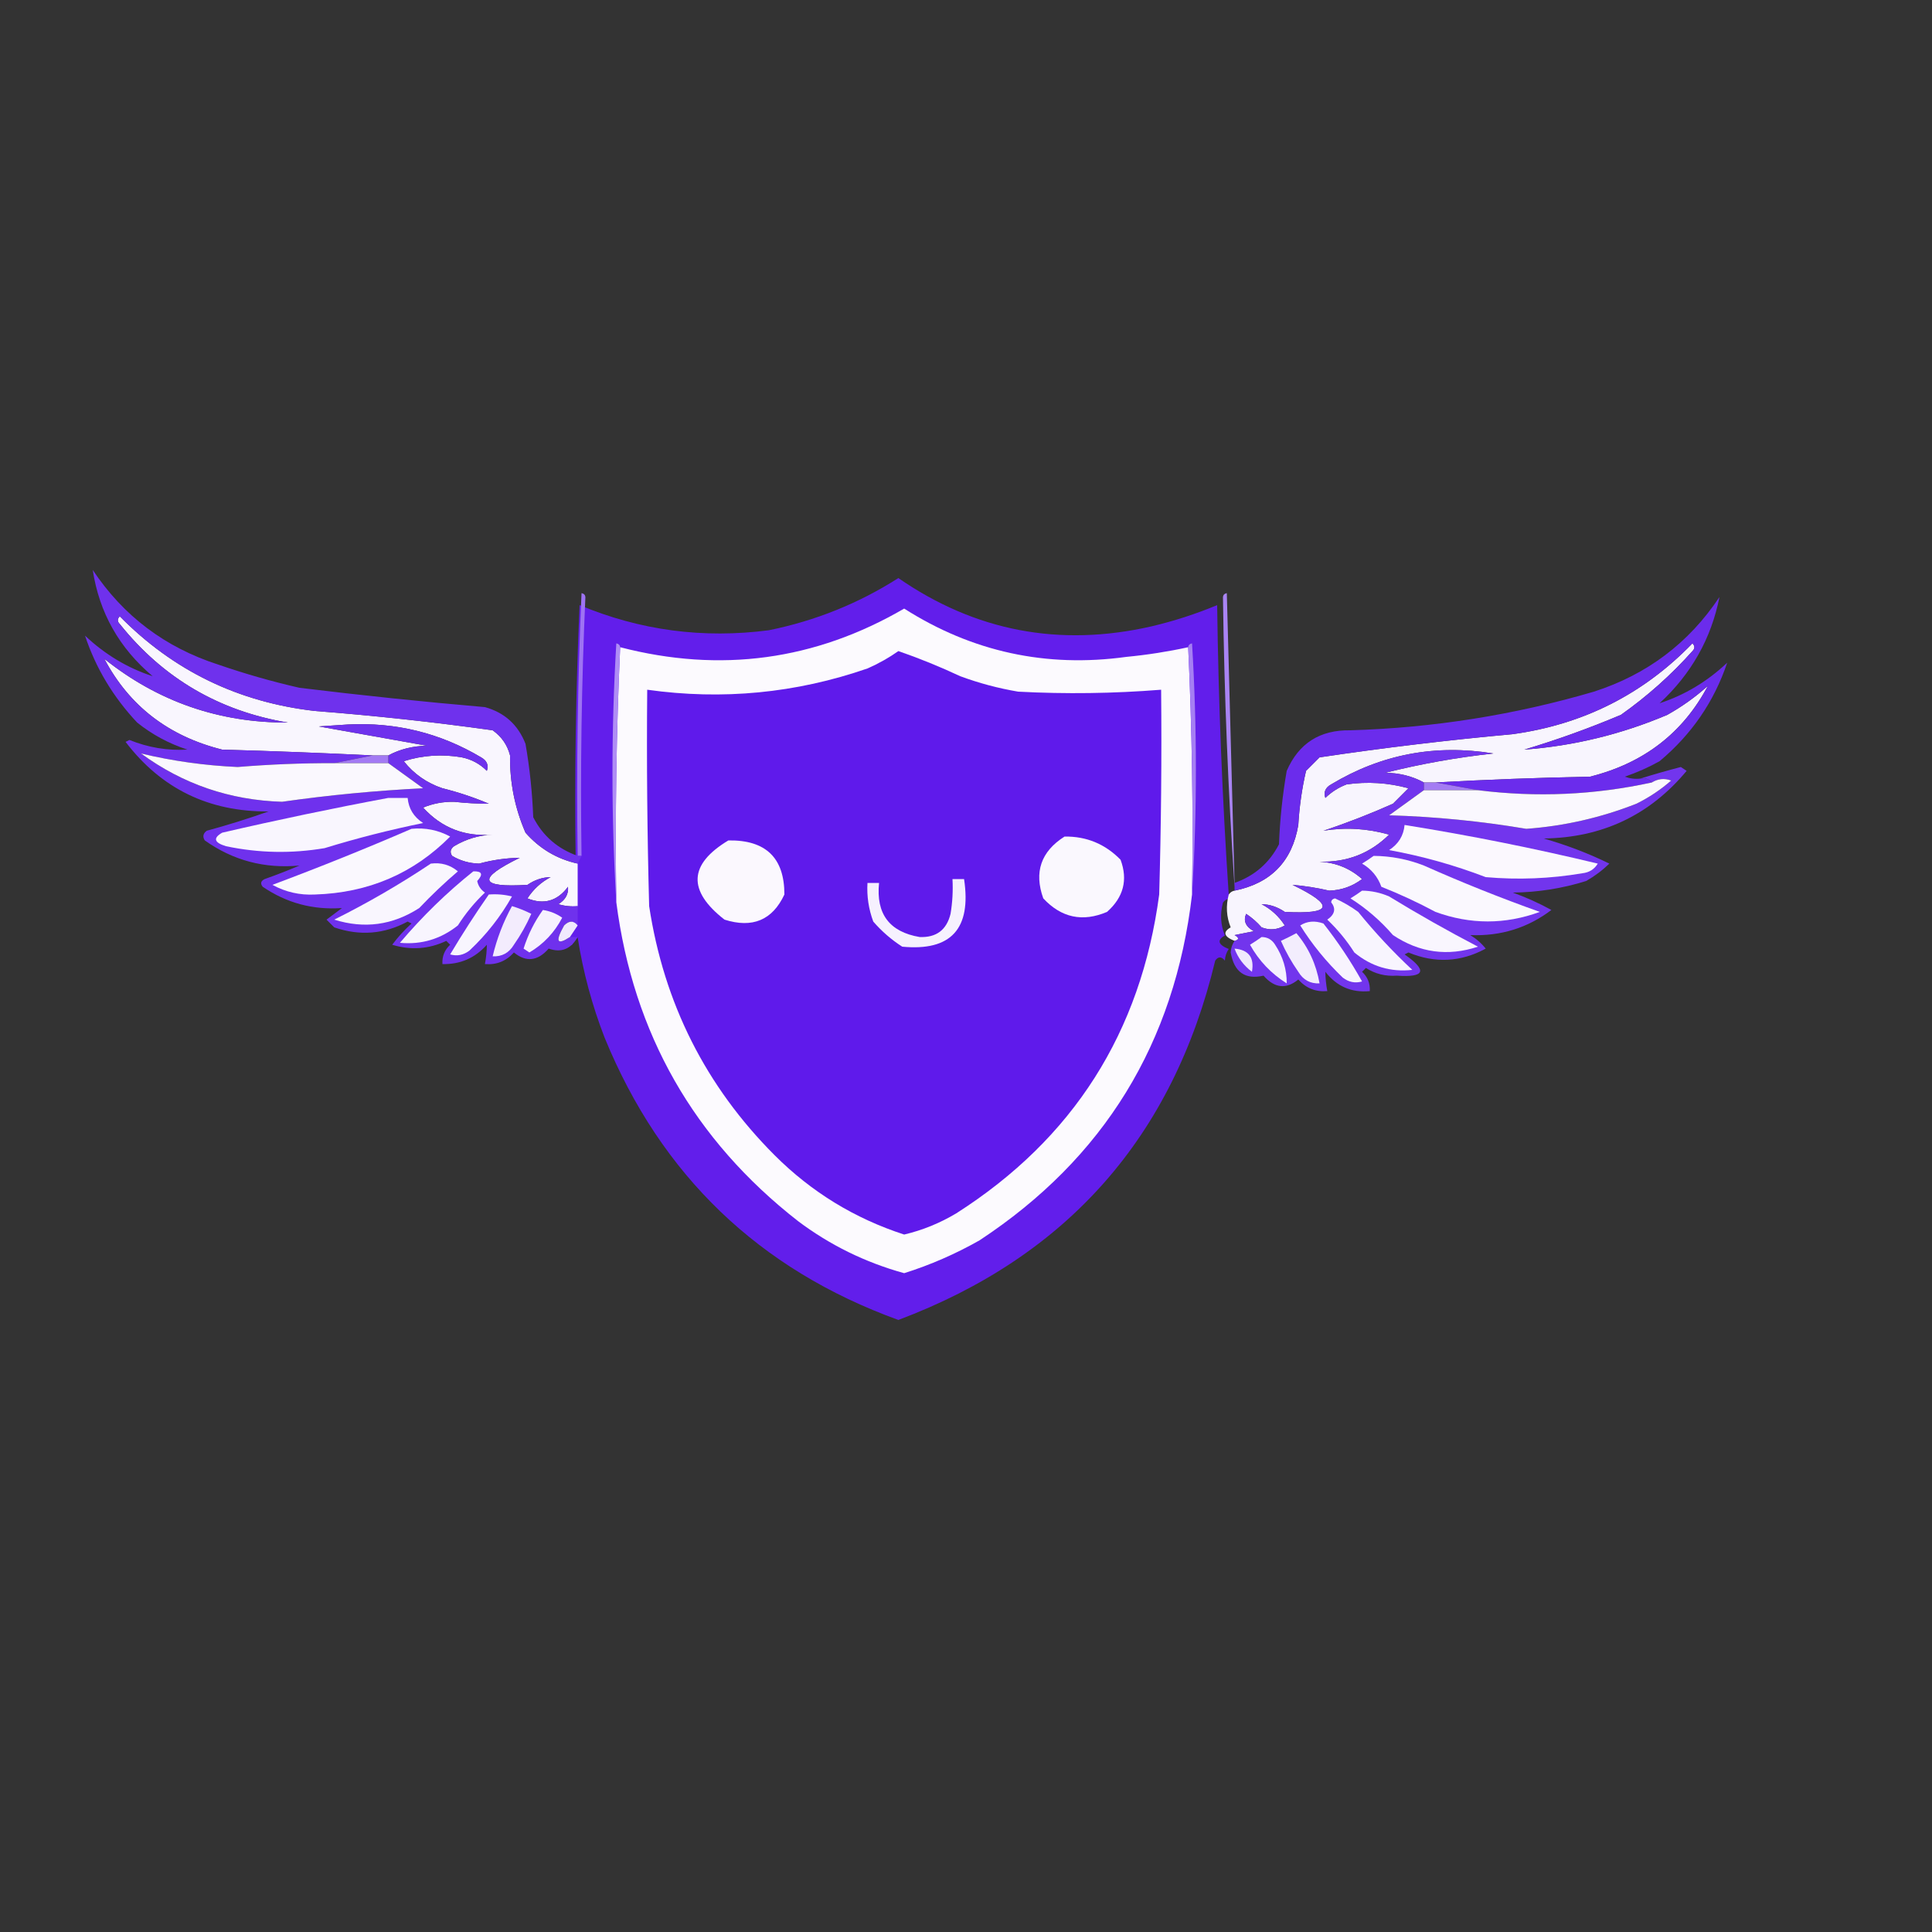 <svg width="500" height="500" xmlns="http://www.w3.org/2000/svg" clip-rule="evenodd" version="1.1">

 <rect width="100%" height="100%" fill="#333333" stroke="none"/>

 <g>
  <title>Layer 1</title>
  <g transform="translate(-1.502 2.103)" id="svg_3">
   <path id="svg_4" d="m316.5,154.5c0.336,25.183 1.336,50.183 3,75c0,0.333 0,0.667 0,1c-0.617,0.111 -1.117,0.444 -1.5,1c-0.777,2.929 -0.61,5.763 0.5,8.5c-2.112,1.217 -1.779,2.383 1,3.5c-0.61,0.891 -0.943,1.891 -1,3c-0.897,-1.098 -1.73,-1.098 -2.5,0c-10.926,45.549 -38.259,76.549 -82,93c-36.079,-13.078 -61.412,-37.411 -76,-73c-3.27,-8.415 -5.604,-17.081 -7,-26c-0.717,0.544 -1.217,1.211 -1.5,2c-0.667,0 -1.333,0 -2,0c0.667,-1 1.333,-2 2,-3c0,-1.667 0,-3.333 0,-5c0,-3.667 0,-7.333 0,-11c0.333,-0.667 0.667,-1.333 1,-2c-0.331,-22.506 0.003,-44.84 1,-67c15.671,6.559 32.005,8.725 49,6.5c12.045,-2.443 23.212,-6.943 33.5,-13.5c19.9,13.761 41.733,17.928 65.5,12.5c5.834,-1.374 11.501,-3.207 17,-5.5z" fill="#621eeb"/>
  </g>
  <g id="svg_5">
   <path id="svg_6" d="m316.5,154.5c0.06,-0.543 0.393,-0.876 1,-1c0.667,25.163 1.333,50.163 2,75c0,0.333 0,0.667 0,1c-1.664,-24.817 -2.664,-49.817 -3,-75z" fill="#a984f4"/>
  </g>
  <g id="svg_7">
   <path id="svg_8" d="m151.5,154.5c-0.997,22.16 -1.331,44.494 -1,67c-0.333,0 -0.667,0 -1,0c-0.333,-22.676 0,-45.343 1,-68c0.607,0.124 0.94,0.457 1,1z" fill="#9e73f3"/>
  </g>
  <g id="svg_9">
   <path id="svg_10" d="m307.5,167.5c0.997,21.16 1.331,42.493 1,64c-4.476,38.47 -22.809,68.304 -55,89.5c-6.22,3.528 -12.72,6.361 -19.5,8.5c-10.046,-2.773 -19.213,-7.273 -27.5,-13.5c-26.945,-21.054 -42.611,-48.554 -47,-82.5c-0.331,-22.173 0.003,-44.173 1,-66c25.962,6.73 50.462,3.397 73.5,-10c17.585,11.189 36.752,15.356 57.5,12.5c5.398,-0.517 10.731,-1.351 16,-2.5z" fill="#fcfafe"/>
  </g>
  <g id="svg_11">
   <path id="svg_12" d="m160.5,167.5c-0.997,21.827 -1.331,43.827 -1,66c-1.328,-22.17 -1.328,-44.504 0,-67c0.607,0.124 0.94,0.457 1,1z" fill="#af8df5"/>
  </g>
  <g id="svg_13">
   <path id="svg_14" d="m307.5,167.5c0.06,-0.543 0.393,-0.876 1,-1c1.328,21.83 1.328,43.496 0,65c0.331,-21.507 -0.003,-42.84 -1,-64z" fill="#a57ff3"/>
  </g>
  <g id="svg_15">
   <path id="svg_16" d="m232.5,168.5c5.415,1.871 10.748,4.038 16,6.5c4.875,1.802 9.875,3.135 15,4c12.348,0.649 24.681,0.482 37,-0.5c0.167,17.67 0,35.336 -0.5,53c-4.758,35.699 -22.258,63.199 -52.5,82.5c-4.246,2.542 -8.746,4.376 -13.5,5.5c-12.806,-4.153 -23.972,-10.986 -33.5,-20.5c-17.843,-17.852 -28.676,-39.352 -32.5,-64.5c-0.5,-18.664 -0.667,-37.33 -0.5,-56c19.482,2.739 38.482,0.905 57,-5.5c2.891,-1.274 5.558,-2.774 8,-4.5z" fill="#5f1aeb"/>
  </g>
  <g id="svg_17">
   <path id="svg_18" d="m149.5,223.5c0,3.667 0,7.333 0,11c-1.699,0.16 -3.366,-0.006 -5,-0.5c1.829,-1.113 2.663,-2.613 2.5,-4.5c-2.76,3.707 -6.26,4.707 -10.5,3c1.524,-2.358 3.524,-4.191 6,-5.5c-2.098,0.032 -4.098,0.699 -6,2c-12.456,0.763 -13.123,-1.57 -2,-7c-3.512,0.05 -7.012,0.55 -10.5,1.5c-2.526,-0.065 -4.859,-0.732 -7,-2c-0.617,-0.949 -0.451,-1.782 0.5,-2.5c3.069,-1.846 6.402,-2.846 10,-3c-7.211,0.6 -13.211,-1.734 -18,-7c2.539,-1.047 5.205,-1.547 8,-1.5c3.046,0.339 6.046,0.505 9,0.5c-3.846,-1.632 -7.846,-2.966 -12,-4c-4.033,-1.349 -7.366,-3.682 -10,-7c4.882,-1.555 9.882,-1.888 15,-1c2.534,0.516 4.7,1.683 6.5,3.5c0.507,-1.496 0.007,-2.663 -1.5,-3.5c-10.586,-6.302 -22.086,-9.135 -34.5,-8.5c-2.5,0.167 -5,0.333 -7.5,0.5c9.343,1.668 18.677,3.335 28,5c-3.657,0.05 -6.99,0.883 -10,2.5c-1.333,0 -2.667,0 -4,0c-12.99,-0.633 -25.99,-1.133 -39,-1.5c-13.876,-3.467 -24.043,-11.301 -30.5,-23.5c13.842,11.059 29.675,16.559 47.5,16.5c-17.8,-2.98 -32.3,-11.48 -43.5,-25.5c-0.667,-0.667 -0.667,-1.333 0,-2c13.85,14.075 30.684,22.241 50.5,24.5c15.397,1.195 30.73,2.861 46,5c2.31,1.637 3.81,3.804 4.5,6.5c-0.095,6.971 1.238,13.638 4,20c3.642,4.148 8.142,6.814 13.5,8z" fill="#f9f6fe"/>
  </g>
  <g id="svg_19">
   <path id="svg_20" d="m371.5,202.5c-1,0 -2,0 -3,0c-3.028,-1.64 -6.361,-2.474 -10,-2.5c9.191,-2.304 18.524,-3.971 28,-5c-15.053,-2.455 -29.053,0.211 -42,8c-1.507,0.837 -2.007,2.004 -1.5,3.5c1.579,-1.541 3.413,-2.708 5.5,-3.5c5.404,-0.772 10.738,-0.439 16,1c-1.333,1.333 -2.667,2.667 -4,4c-5.92,2.642 -11.92,4.975 -18,7c5.678,-0.945 11.344,-0.612 17,1c-4.925,4.868 -10.925,7.201 -18,7c4.27,0.251 7.936,1.751 11,4.5c-2.492,1.887 -5.325,2.887 -8.5,3c-3.197,-0.744 -6.364,-1.244 -9.5,-1.5c11.022,5.329 10.355,7.662 -2,7c-1.902,-1.301 -3.902,-1.968 -6,-2c2.476,1.309 4.476,3.142 6,5.5c-1.921,1.141 -3.921,1.308 -6,0.5c-1.185,-1.353 -2.519,-2.52 -4,-3.5c-0.782,1.829 -0.116,3.329 2,4.5c-1.667,0.333 -3.333,0.667 -5,1c1.238,0.69 1.238,1.19 0,1.5c-2.779,-1.117 -3.112,-2.283 -1,-3.5c-1.11,-2.737 -1.277,-5.571 -0.5,-8.5c0.383,-0.556 0.883,-0.889 1.5,-1c9.418,-1.918 14.918,-7.584 16.5,-17c0.273,-4.729 0.939,-9.396 2,-14c1.167,-1.167 2.333,-2.333 3.5,-3.5c16.566,-2.471 33.232,-4.471 50,-6c18.301,-2.529 33.801,-10.363 46.5,-23.5c0.667,0.667 0.667,1.333 0,2c-5.52,6.185 -11.687,11.685 -18.5,16.5c-8.207,3.464 -16.54,6.464 -25,9c12.778,-0.958 25.112,-3.958 37,-9c3.778,-2.112 7.278,-4.612 10.5,-7.5c-6.457,12.199 -16.624,20.033 -30.5,23.5c-13.354,0.262 -26.687,0.762 -40,1.5z" fill="#f8f5fe"/>
  </g>
  <g id="svg_21">
   <path id="svg_22" d="m424.5,201.5c1.291,-0.237 2.291,0.096 3,1c-14.851,3.246 -29.851,3.912 -45,2c-3.667,-0.667 -7.333,-1.333 -11,-2c13.313,-0.738 26.646,-1.238 40,-1.5c13.876,-3.467 24.043,-11.301 30.5,-23.5c-3.222,2.888 -6.722,5.388 -10.5,7.5c-11.888,5.042 -24.222,8.042 -37,9c8.46,-2.536 16.793,-5.536 25,-9c6.813,-4.815 12.98,-10.315 18.5,-16.5c0.667,-0.667 0.667,-1.333 0,-2c-12.699,13.137 -28.199,20.971 -46.5,23.5c-16.768,1.529 -33.434,3.529 -50,6c-1.167,1.167 -2.333,2.333 -3.5,3.5c-1.061,4.604 -1.727,9.271 -2,14c-1.582,9.416 -7.082,15.082 -16.5,17c0,-0.333 0,-0.667 0,-1c0,-0.333 0,-0.667 0,-1c5.18,-1.832 9.013,-5.165 11.5,-10c0.242,-6.384 0.908,-12.718 2,-19c3.106,-7.142 8.606,-10.642 16.5,-10.5c21.459,-0.642 42.459,-3.975 63,-10c13.742,-4.421 24.575,-12.588 32.5,-24.5c-2.131,10.75 -7.297,19.917 -15.5,27.5c6.503,-2.125 12.336,-5.625 17.5,-10.5c-3.385,10.074 -9.219,18.574 -17.5,25.5c-2.882,1.608 -5.882,2.941 -9,4c1.293,0.49 2.627,0.657 4,0.5z" fill="#6b2cec"/>
  </g>
  <g id="svg_23">
   <path id="svg_24" d="m149.5,221.5c0.333,0 0.667,0 1,0c-0.333,0.667 -0.667,1.333 -1,2c-5.358,-1.186 -9.858,-3.852 -13.5,-8c-2.762,-6.362 -4.095,-13.029 -4,-20c-0.69,-2.696 -2.19,-4.863 -4.5,-6.5c-15.27,-2.139 -30.603,-3.805 -46,-5c-19.816,-2.259 -36.65,-10.425 -50.5,-24.5c-0.667,0.667 -0.667,1.333 0,2c11.2,14.02 25.7,22.52 43.5,25.5c-17.825,0.059 -33.658,-5.441 -47.5,-16.5c6.457,12.199 16.624,20.033 30.5,23.5c13.01,0.367 26.01,0.867 39,1.5c-3.333,0.667 -6.667,1.333 -10,2c-8.346,-0.019 -16.679,0.314 -25,1c-8.525,-0.385 -16.858,-1.551 -25,-3.5c10.807,7.916 22.974,12.083 36.5,12.5c12.099,-1.726 24.265,-2.893 36.5,-3.5c-3.029,-2.176 -6.029,-4.343 -9,-6.5c0,-0.667 0,-1.333 0,-2c3.01,-1.617 6.343,-2.45 10,-2.5c-9.323,-1.665 -18.657,-3.332 -28,-5c2.5,-0.167 5,-0.333 7.5,-0.5c12.414,-0.635 23.914,2.198 34.5,8.5c1.507,0.837 2.007,2.004 1.5,3.5c-1.8,-1.817 -3.966,-2.984 -6.5,-3.5c-5.118,-0.888 -10.118,-0.555 -15,1c2.634,3.318 5.967,5.651 10,7c4.154,1.034 8.154,2.368 12,4c-2.954,0.005 -5.954,-0.161 -9,-0.5c-2.795,-0.047 -5.461,0.453 -8,1.5c4.789,5.266 10.789,7.6 18,7c-3.598,0.154 -6.931,1.154 -10,3c-0.951,0.718 -1.117,1.551 -0.5,2.5c2.141,1.268 4.474,1.935 7,2c3.488,-0.95 6.988,-1.45 10.5,-1.5c-11.123,5.43 -10.456,7.763 2,7c1.902,-1.301 3.902,-1.968 6,-2c-2.476,1.309 -4.476,3.142 -6,5.5c4.24,1.707 7.74,0.707 10.5,-3c0.163,1.887 -0.671,3.387 -2.5,4.5c1.634,0.494 3.301,0.66 5,0.5c0,1.667 0,3.333 0,5c-1.042,-1.291 -2.208,-1.291 -3.5,0c-2.376,4.21 -1.876,5.21 1.5,3c0.667,0 1.333,0 2,0c-1.754,3.134 -4.254,4.134 -7.5,3c-2.855,3.25 -5.855,3.583 -9,1c-1.995,2.247 -4.495,3.247 -7.5,3c0.315,-1.726 0.481,-3.393 0.5,-5c-3.065,3.449 -6.898,5.116 -11.5,5c-0.117,-1.984 0.55,-3.65 2,-5c-0.333,-0.333 -0.667,-0.667 -1,-1c-4.51,2.137 -9.177,2.47 -14,1c1.482,-1.983 3.149,-3.816 5,-5.5c-0.333,-0.167 -0.667,-0.333 -1,-0.5c-6.063,3.272 -12.396,3.772 -19,1.5c-0.667,-0.667 -1.333,-1.333 -2,-2c1.333,-1 2.667,-2 4,-3c-7.497,0.535 -14.331,-1.298 -20.5,-5.5c-0.688,-0.832 -0.521,-1.498 0.5,-2c3.039,-1.069 6.039,-2.235 9,-3.5c-9.031,0.854 -17.198,-1.312 -24.5,-6.5c-0.617,-0.949 -0.451,-1.782 0.5,-2.5c5.394,-1.465 10.728,-3.131 16,-5c-15.423,0.121 -27.756,-5.879 -37,-18c0.333,-0.167 0.667,-0.333 1,-0.5c4.846,1.964 9.845,2.797 15,2.5c-4.78,-1.556 -9.113,-3.889 -13,-7c-6.211,-6.608 -10.711,-14.108 -13.5,-22.5c5.163,4.875 10.997,8.375 17.5,10.5c-8.656,-7.293 -13.822,-16.46 -15.5,-27.5c7.925,11.912 18.758,20.079 32.5,24.5c6.893,2.379 13.893,4.379 21,6c15.967,1.95 31.967,3.617 48,5c5.073,1.406 8.573,4.572 10.5,9.5c1.092,6.282 1.758,12.616 2,19c2.487,4.835 6.32,8.168 11.5,10z" fill="#6f31ed"/>
  </g>
  <g id="svg_25">
   <path id="svg_26" d="m96.5,195.5c1.333,0 2.667,0 4,0c0,0.667 0,1.333 0,2c-4.667,0 -9.333,0 -14,0c3.333,-0.667 6.667,-1.333 10,-2z" fill="#a37af3"/>
  </g>
  <g id="svg_27">
   <path id="svg_28" d="m86.5,197.5c4.667,0 9.333,0 14,0c2.971,2.157 5.971,4.324 9,6.5c-12.235,0.607 -24.401,1.774 -36.5,3.5c-13.526,-0.417 -25.693,-4.584 -36.5,-12.5c8.142,1.949 16.475,3.115 25,3.5c8.321,-0.686 16.654,-1.019 25,-1z" fill="#faf8fe"/>
  </g>
  <g id="svg_29">
   <path id="svg_30" d="m100.5,206.5c1.667,0 3.333,0 5,0c0.244,2.763 1.577,4.929 4,6.5c-8.593,1.752 -17.093,3.919 -25.5,6.5c-8.54,1.445 -17.04,1.278 -25.5,-0.5c-3.092,-0.934 -3.425,-2.1 -1,-3.5c14.402,-3.339 28.735,-6.339 43,-9z" fill="#f9f6fe"/>
  </g>
  <g id="svg_31">
   <path id="svg_32" d="m368.5,202.5c0,0.667 0,1.333 0,2c-2.971,2.157 -5.971,4.324 -9,6.5c11.922,0.349 23.756,1.515 35.5,3.5c9.813,-0.714 19.313,-2.88 28.5,-6.5c3.272,-1.608 6.272,-3.608 9,-6c-1.765,-0.64 -3.432,-0.473 -5,0.5c-0.709,-0.904 -1.709,-1.237 -3,-1c3.355,-1.051 6.855,-2.051 10.5,-3c0.5,0.333 1,0.667 1.5,1c-9.548,11.473 -21.881,17.306 -37,17.5c5.977,1.709 11.644,3.876 17,6.5c-1.783,1.732 -3.783,3.232 -6,4.5c-6.173,1.932 -12.506,2.932 -19,3c3.461,1.231 6.794,2.731 10,4.5c-6.128,4.652 -13.128,6.818 -21,6.5c1.561,0.941 2.895,2.108 4,3.5c-6.464,3.511 -13.131,3.844 -20,1c-0.333,0.167 -0.667,0.333 -1,0.5c5.987,4.177 5.32,6.011 -2,5.5c-2.954,0.209 -5.621,-0.458 -8,-2c-0.333,0.333 -0.667,0.667 -1,1c1.45,1.35 2.117,3.016 2,5c-4.727,0.452 -8.56,-1.215 -11.5,-5c0.019,1.607 0.185,3.274 0.5,5c-3.005,0.247 -5.505,-0.753 -7.5,-3c-3.145,2.583 -6.145,2.25 -9,-1c-4.777,1.088 -7.61,-0.912 -8.5,-6c0.057,-1.109 0.39,-2.109 1,-3c1.238,-0.31 1.238,-0.81 0,-1.5c1.667,-0.333 3.333,-0.667 5,-1c-2.116,-1.171 -2.782,-2.671 -2,-4.5c1.481,0.98 2.815,2.147 4,3.5c2.079,0.808 4.079,0.641 6,-0.5c-1.524,-2.358 -3.524,-4.191 -6,-5.5c2.098,0.032 4.098,0.699 6,2c12.355,0.662 13.022,-1.671 2,-7c3.136,0.256 6.303,0.756 9.5,1.5c3.175,-0.113 6.008,-1.113 8.5,-3c-3.064,-2.749 -6.73,-4.249 -11,-4.5c7.075,0.201 13.075,-2.132 18,-7c-5.656,-1.612 -11.322,-1.945 -17,-1c6.08,-2.025 12.08,-4.358 18,-7c1.333,-1.333 2.667,-2.667 4,-4c-5.262,-1.439 -10.596,-1.772 -16,-1c-2.087,0.792 -3.921,1.959 -5.5,3.5c-0.507,-1.496 -0.007,-2.663 1.5,-3.5c12.947,-7.789 26.947,-10.455 42,-8c-9.476,1.029 -18.809,2.696 -28,5c3.639,0.026 6.972,0.86 10,2.5z" fill="#7235ed"/>
  </g>
  <g id="svg_33">
   <path id="svg_34" d="m368.5,202.5c1,0 2,0 3,0c3.667,0.667 7.333,1.333 11,2c-4.667,0 -9.333,0 -14,0c0,-0.667 0,-1.333 0,-2z" fill="#a47cf3"/>
  </g>
  <g id="svg_35">
   <path id="svg_36" d="m368.5,204.5c4.667,0 9.333,0 14,0c15.149,1.912 30.149,1.246 45,-2c1.568,-0.973 3.235,-1.14 5,-0.5c-2.728,2.392 -5.728,4.392 -9,6c-9.187,3.62 -18.687,5.786 -28.5,6.5c-11.744,-1.985 -23.578,-3.151 -35.5,-3.5c3.029,-2.176 6.029,-4.343 9,-6.5z" fill="#faf8fe"/>
  </g>
  <g id="svg_37">
   <path id="svg_38" d="m106.5,214.5c3.564,-0.349 6.898,0.317 10,2c-9.496,9.57 -21.163,14.57 -35,15c-3.911,0.203 -7.578,-0.63 -11,-2.5c12.186,-4.557 24.186,-9.391 36,-14.5z" fill="#faf8fe"/>
  </g>
  <g id="svg_39">
   <path id="svg_40" d="m363.5,213.5c16.805,2.689 33.472,6.023 50,10c-0.881,1.471 -2.214,2.304 -4,2.5c-8.292,1.405 -16.625,1.738 -25,1c-8.112,-3.111 -16.446,-5.445 -25,-7c2.423,-1.571 3.756,-3.737 4,-6.5z" fill="#fbf8fe"/>
  </g>
  <g id="svg_41">
   <path id="svg_42" d="m275.5,216.5c5.681,-0.077 10.515,1.923 14.5,6c1.938,5.205 0.771,9.705 -3.5,13.5c-6.318,2.689 -11.818,1.523 -16.5,-3.5c-2.44,-6.789 -0.607,-12.122 5.5,-16z" fill="#faf8fe"/>
  </g>
  <g id="svg_43">
   <path id="svg_44" d="m188.5,217.5c9.682,-0.149 14.515,4.517 14.5,14c-3.097,6.632 -8.264,8.799 -15.5,6.5c-9.605,-7.484 -9.271,-14.317 1,-20.5z" fill="#fbf8fe"/>
  </g>
  <g id="svg_45">
   <path id="svg_46" d="m355.5,221.5c4.479,0.036 8.812,0.869 13,2.5c9.886,4.404 19.886,8.404 30,12c-8.974,3.289 -17.974,3.289 -27,0c-4.547,-2.44 -9.213,-4.607 -14,-6.5c-0.935,-2.602 -2.602,-4.602 -5,-6c1.102,-0.676 2.102,-1.342 3,-2z" fill="#faf8fe"/>
  </g>
  <g id="svg_47">
   <path id="svg_48" d="m111.5,223.5c2.657,-0.338 4.99,0.329 7,2c-3.458,2.956 -6.792,6.123 -10,9.5c-6.881,4.443 -14.214,5.443 -22,3c8.724,-4.355 17.057,-9.188 25,-14.5z" fill="#f9f6fe"/>
  </g>
  <g id="svg_49">
   <path id="svg_50" d="m122.5,225.5c2.265,-0.059 2.598,0.774 1,2.5c0.259,1.261 0.926,2.261 2,3c-2.692,2.557 -5.025,5.391 -7,8.5c-4.416,3.52 -9.416,5.02 -15,4.5c5.808,-6.86 12.141,-13.027 19,-18.5z" fill="#f8f5fe"/>
  </g>
  <g id="svg_51">
   <path id="svg_52" d="m246.5,227.5c1,0 2,0 3,0c1.95,12.875 -3.383,18.708 -16,17.5c-2.795,-1.793 -5.295,-3.96 -7.5,-6.5c-1.199,-3.226 -1.699,-6.559 -1.5,-10c1,0 2,0 3,0c-0.818,8.005 2.682,12.671 10.5,14c4.31,0.18 6.976,-1.82 8,-6c0.498,-2.982 0.665,-5.982 0.5,-9z" fill="#f6f1fe"/>
  </g>
  <g id="svg_53">
   <path id="svg_54" d="m352.5,230.5c2.427,0.023 4.76,0.523 7,1.5c7.504,4.587 15.171,8.92 23,13c-7.814,2.576 -15.147,1.576 -22,-3c-3.224,-3.727 -6.891,-6.894 -11,-9.5c1.102,-0.676 2.102,-1.342 3,-2z" fill="#f9f6fe"/>
  </g>
  <g id="svg_55">
   <path id="svg_56" d="m126.5,231.5c2.027,-0.162 4.027,0.005 6,0.5c-2.943,5.211 -6.61,9.878 -11,14c-1.544,1.187 -3.211,1.52 -5,1c3.163,-5.319 6.496,-10.485 10,-15.5z" fill="#f8f5fe"/>
  </g>
  <g id="svg_57">
   <path id="svg_58" d="m344.5,233.5c0.06,-0.543 0.393,-0.876 1,-1c2.13,0.967 4.13,2.134 6,3.5c4.3,5.301 8.966,10.301 14,15c-5.609,0.631 -10.609,-0.869 -15,-4.5c-1.975,-3.109 -4.308,-5.943 -7,-8.5c1.966,-1.347 2.299,-2.847 1,-4.5z" fill="#f8f5fe"/>
  </g>
  <g id="svg_59">
   <path id="svg_60" d="m132.5,234.5c1.695,0.511 3.361,1.178 5,2c-1.247,2.829 -2.747,5.495 -4.5,8c-1.264,2.107 -3.097,3.107 -5.5,3c1.076,-4.561 2.743,-8.895 5,-13z" fill="#f3ecfd"/>
  </g>
  <g id="svg_61">
   <path id="svg_62" d="m140.5,235.5c1.812,0.271 3.478,0.938 5,2c-1.987,3.82 -4.821,6.82 -8.5,9c-0.5,-0.333 -1,-0.667 -1.5,-1c1.153,-3.639 2.819,-6.972 5,-10z" fill="#f6f1fe"/>
  </g>
  <g id="svg_63">
   <path id="svg_64" d="m336.5,239.5c1.788,-1.122 3.788,-1.289 6,-0.5c3.726,4.728 7.059,9.728 10,15c-1.789,0.52 -3.456,0.187 -5,-1c-4.284,-4.112 -7.951,-8.612 -11,-13.5z" fill="#f8f4fe"/>
  </g>
  <g id="svg_65">
   <path id="svg_66" d="m149.5,239.5c-0.667,1 -1.333,2 -2,3c-3.376,2.21 -3.876,1.21 -1.5,-3c1.292,-1.291 2.458,-1.291 3.5,0z" fill="#f0e9fd"/>
  </g>
  <g id="svg_67">
   <path id="svg_68" d="m326.5,242.5c1.517,0.011 2.684,0.677 3.5,2c2.036,3.102 3.036,6.435 3,10c-4.024,-2.524 -7.191,-5.858 -9.5,-10c1.102,-0.676 2.102,-1.342 3,-2z" fill="#f5f1fe"/>
  </g>
  <g id="svg_69">
   <path id="svg_70" d="m335.5,241.5c3.139,3.724 5.139,8.057 6,13c-2.403,0.107 -4.236,-0.893 -5.5,-3c-1.753,-2.505 -3.253,-5.171 -4.5,-8c1.449,-0.672 2.782,-1.339 4,-2z" fill="#f3edfd"/>
  </g>
  <g id="svg_71">
   <path id="svg_72" d="m319.5,245.5c3.665,0.317 5.165,2.317 4.5,6c-2.127,-1.614 -3.627,-3.614 -4.5,-6z" fill="#f0e9fd"/>
  </g>
 </g>
</svg>

